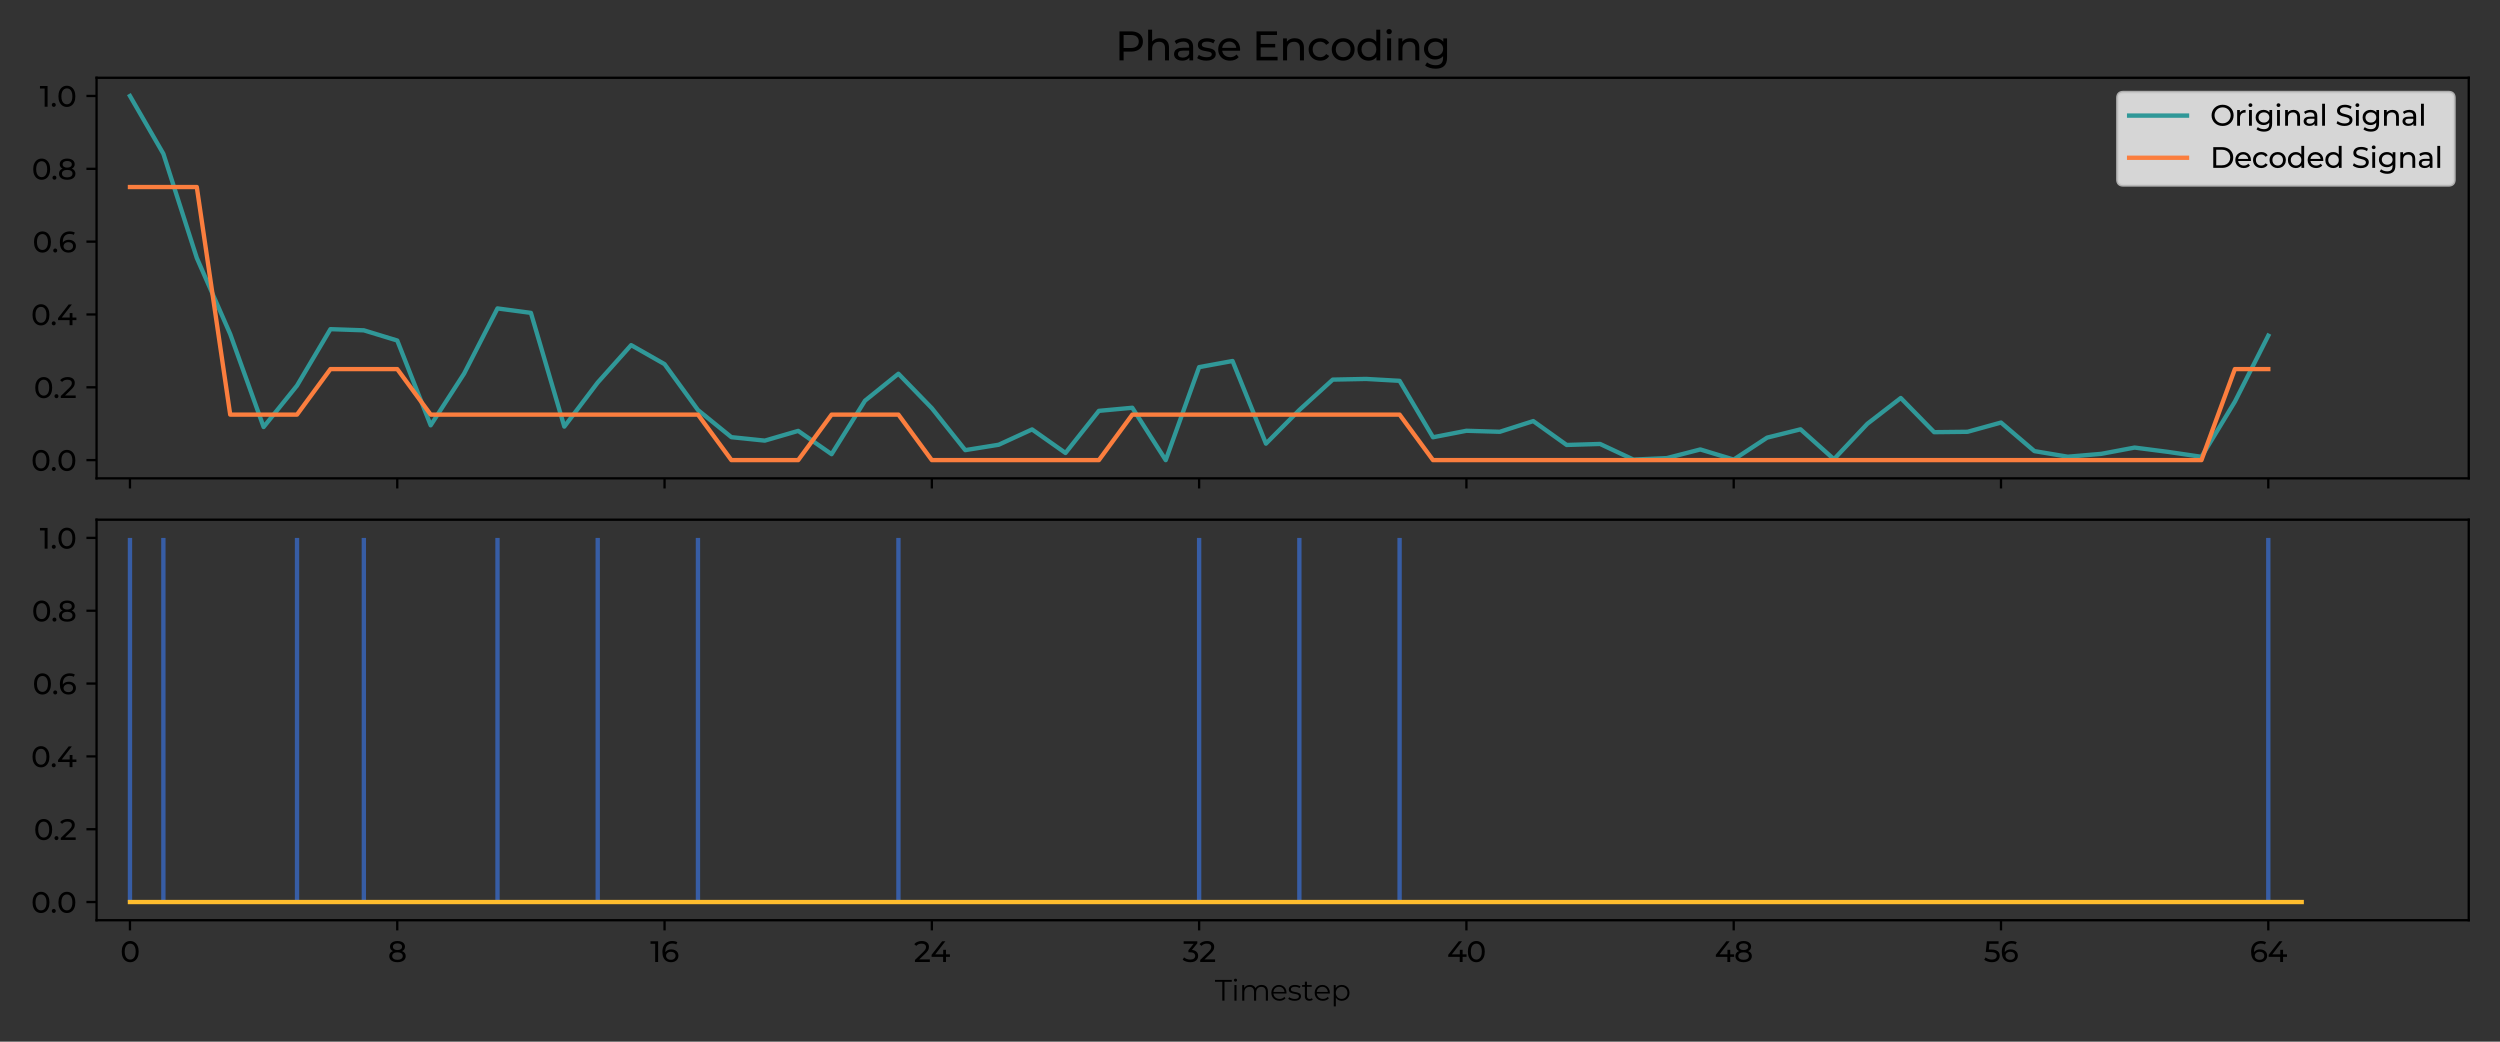 <?xml version="1.0" encoding="utf-8" standalone="no"?>
<!DOCTYPE svg PUBLIC "-//W3C//DTD SVG 1.1//EN"
  "http://www.w3.org/Graphics/SVG/1.1/DTD/svg11.dtd">
<svg xmlns:xlink="http://www.w3.org/1999/xlink" width="864pt" height="360pt" viewBox="0 0 864 360" xmlns="http://www.w3.org/2000/svg" version="1.1">
 <rect x="0" y="0" width="864" height="360" fill="#333333" stroke="none"/>
 <defs>
  <style type="text/css">*{stroke-linejoin: round; stroke-linecap: butt}</style>
 </defs>
 <g id="figure_1">
  <g id="patch_1">
   <path d="M 0 360 
L 864 360 
L 864 0 
L 0 0 
L 0 360 
z
" style="fill: none"/>
  </g>
  <g id="axes_1">
   <g id="patch_2">
    <path d="M 33.37 165.31 
L 853.2 165.31 
L 853.2 26.88 
L 33.37 26.88 
L 33.37 165.31 
z
" style="fill: none"/>
   </g>
   <g id="FillBetweenPolyCollection_1"/>
   <g id="FillBetweenPolyCollection_2"/>
   <g id="matplotlib.axis_1">
    <g id="xtick_1">
     <g id="line2d_1">
      <defs>
       <path id="m7d88b7b357" d="M 0 0 
L 0 3.5 
" style="stroke: #000000; stroke-width: 0.8"/>
      </defs>
      <g>
       <use xlink:href="#m7d88b7b357" x="44.917" y="165.31" style="stroke: #000000; stroke-width: 0.8"/>
      </g>
     </g>
    </g>
    <g id="xtick_2">
     <g id="line2d_2">
      <g>
       <use xlink:href="#m7d88b7b357" x="137.292" y="165.31" style="stroke: #000000; stroke-width: 0.8"/>
      </g>
     </g>
    </g>
    <g id="xtick_3">
     <g id="line2d_3">
      <g>
       <use xlink:href="#m7d88b7b357" x="229.667" y="165.31" style="stroke: #000000; stroke-width: 0.8"/>
      </g>
     </g>
    </g>
    <g id="xtick_4">
     <g id="line2d_4">
      <g>
       <use xlink:href="#m7d88b7b357" x="322.043" y="165.31" style="stroke: #000000; stroke-width: 0.8"/>
      </g>
     </g>
    </g>
    <g id="xtick_5">
     <g id="line2d_5">
      <g>
       <use xlink:href="#m7d88b7b357" x="414.418" y="165.31" style="stroke: #000000; stroke-width: 0.8"/>
      </g>
     </g>
    </g>
    <g id="xtick_6">
     <g id="line2d_6">
      <g>
       <use xlink:href="#m7d88b7b357" x="506.793" y="165.31" style="stroke: #000000; stroke-width: 0.8"/>
      </g>
     </g>
    </g>
    <g id="xtick_7">
     <g id="line2d_7">
      <g>
       <use xlink:href="#m7d88b7b357" x="599.168" y="165.31" style="stroke: #000000; stroke-width: 0.8"/>
      </g>
     </g>
    </g>
    <g id="xtick_8">
     <g id="line2d_8">
      <g>
       <use xlink:href="#m7d88b7b357" x="691.543" y="165.31" style="stroke: #000000; stroke-width: 0.8"/>
      </g>
     </g>
    </g>
    <g id="xtick_9">
     <g id="line2d_9">
      <g>
       <use xlink:href="#m7d88b7b357" x="783.919" y="165.31" style="stroke: #000000; stroke-width: 0.8"/>
      </g>
     </g>
    </g>
   </g>
   <g id="matplotlib.axis_2">
    <g id="ytick_1">
     <g id="line2d_10">
      <defs>
       <path id="m59a136fdb5" d="M 0 0 
L -3.5 0 
" style="stroke: #000000; stroke-width: 0.8"/>
      </defs>
      <g>
       <use xlink:href="#m59a136fdb5" x="33.37" y="159.018" style="stroke: #000000; stroke-width: 0.8"/>
      </g>
     </g>
     <g id="text_1">
      <!-- 0.0 -->
      <g transform="translate(10.759 162.728) scale(0.1 -0.1)">
       <defs>
        <path id="Montserrat-Medium-30" d="M 2138 -51 
Q 1613 -51 1200 217 
Q 787 486 547 998 
Q 307 1510 307 2240 
Q 307 2970 547 3482 
Q 787 3994 1200 4262 
Q 1613 4531 2138 4531 
Q 2656 4531 3072 4262 
Q 3488 3994 3725 3482 
Q 3962 2970 3962 2240 
Q 3962 1510 3725 998 
Q 3488 486 3072 217 
Q 2656 -51 2138 -51 
z
M 2138 518 
Q 2490 518 2755 710 
Q 3021 902 3171 1286 
Q 3322 1670 3322 2240 
Q 3322 2810 3171 3194 
Q 3021 3578 2755 3770 
Q 2490 3962 2138 3962 
Q 1786 3962 1517 3770 
Q 1248 3578 1097 3194 
Q 947 2810 947 2240 
Q 947 1670 1097 1286 
Q 1248 902 1517 710 
Q 1786 518 2138 518 
z
" transform="scale(0.016)"/>
        <path id="Montserrat-Medium-2e" d="M 730 -38 
Q 550 -38 422 86 
Q 294 211 294 403 
Q 294 595 422 716 
Q 550 838 730 838 
Q 902 838 1027 716 
Q 1152 595 1152 403 
Q 1152 211 1027 86 
Q 902 -38 730 -38 
z
" transform="scale(0.016)"/>
       </defs>
       <use xlink:href="#Montserrat-Medium-30"/>
       <use xlink:href="#Montserrat-Medium-2e" transform="translate(66.7 0)"/>
       <use xlink:href="#Montserrat-Medium-30" transform="translate(89.4 0)"/>
      </g>
     </g>
    </g>
    <g id="ytick_2">
     <g id="line2d_11">
      <g>
       <use xlink:href="#m59a136fdb5" x="33.37" y="133.849" style="stroke: #000000; stroke-width: 0.8"/>
      </g>
     </g>
     <g id="text_2">
      <!-- 0.2 -->
      <g transform="translate(11.689 137.559) scale(0.1 -0.1)">
       <defs>
        <path id="Montserrat-Medium-32" d="M 237 0 
L 237 435 
L 2061 2195 
Q 2304 2426 2422 2602 
Q 2541 2778 2582 2928 
Q 2624 3078 2624 3219 
Q 2624 3565 2381 3763 
Q 2138 3962 1670 3962 
Q 1312 3962 1024 3843 
Q 736 3725 525 3475 
L 90 3853 
Q 346 4179 778 4355 
Q 1210 4531 1728 4531 
Q 2195 4531 2540 4380 
Q 2886 4230 3075 3948 
Q 3264 3667 3264 3283 
Q 3264 3066 3206 2854 
Q 3149 2643 2989 2406 
Q 2829 2170 2528 1875 
L 902 307 
L 749 557 
L 3456 557 
L 3456 0 
L 237 0 
z
" transform="scale(0.016)"/>
       </defs>
       <use xlink:href="#Montserrat-Medium-30"/>
       <use xlink:href="#Montserrat-Medium-2e" transform="translate(66.7 0)"/>
       <use xlink:href="#Montserrat-Medium-32" transform="translate(89.4 0)"/>
      </g>
     </g>
    </g>
    <g id="ytick_3">
     <g id="line2d_12">
      <g>
       <use xlink:href="#m59a136fdb5" x="33.37" y="108.68" style="stroke: #000000; stroke-width: 0.8"/>
      </g>
     </g>
     <g id="text_3">
      <!-- 0.4 -->
      <g transform="translate(10.739 112.39) scale(0.1 -0.1)">
       <defs>
        <path id="Montserrat-Medium-34" d="M 243 1101 
L 243 1549 
L 2534 4480 
L 3226 4480 
L 954 1549 
L 627 1651 
L 4205 1651 
L 4205 1101 
L 243 1101 
z
M 2733 0 
L 2733 1101 
L 2752 1651 
L 2752 2624 
L 3354 2624 
L 3354 0 
L 2733 0 
z
" transform="scale(0.016)"/>
       </defs>
       <use xlink:href="#Montserrat-Medium-30"/>
       <use xlink:href="#Montserrat-Medium-2e" transform="translate(66.7 0)"/>
       <use xlink:href="#Montserrat-Medium-34" transform="translate(89.4 0)"/>
      </g>
     </g>
    </g>
    <g id="ytick_4">
     <g id="line2d_13">
      <g>
       <use xlink:href="#m59a136fdb5" x="33.37" y="83.51" style="stroke: #000000; stroke-width: 0.8"/>
      </g>
     </g>
     <g id="text_4">
      <!-- 0.6 -->
      <g transform="translate(11.259 87.221) scale(0.1 -0.1)">
       <defs>
        <path id="Montserrat-Medium-36" d="M 2189 -51 
Q 1594 -51 1171 211 
Q 749 474 528 970 
Q 307 1466 307 2182 
Q 307 2944 576 3469 
Q 845 3994 1325 4262 
Q 1805 4531 2426 4531 
Q 2746 4531 3037 4467 
Q 3328 4403 3539 4269 
L 3296 3770 
Q 3123 3891 2902 3936 
Q 2682 3981 2438 3981 
Q 1754 3981 1350 3555 
Q 947 3130 947 2291 
Q 947 2157 960 1971 
Q 973 1786 1024 1606 
L 806 1824 
Q 902 2118 1110 2320 
Q 1318 2522 1609 2621 
Q 1901 2720 2240 2720 
Q 2688 2720 3033 2553 
Q 3379 2387 3577 2083 
Q 3776 1779 3776 1363 
Q 3776 934 3565 614 
Q 3354 294 2995 121 
Q 2637 -51 2189 -51 
z
M 2163 467 
Q 2458 467 2678 576 
Q 2899 685 3027 880 
Q 3155 1075 3155 1338 
Q 3155 1734 2880 1968 
Q 2605 2202 2131 2202 
Q 1824 2202 1593 2086 
Q 1363 1971 1232 1776 
Q 1101 1581 1101 1331 
Q 1101 1101 1222 905 
Q 1344 710 1581 588 
Q 1818 467 2163 467 
z
" transform="scale(0.016)"/>
       </defs>
       <use xlink:href="#Montserrat-Medium-30"/>
       <use xlink:href="#Montserrat-Medium-2e" transform="translate(66.7 0)"/>
       <use xlink:href="#Montserrat-Medium-36" transform="translate(89.4 0)"/>
      </g>
     </g>
    </g>
    <g id="ytick_5">
     <g id="line2d_14">
      <g>
       <use xlink:href="#m59a136fdb5" x="33.37" y="58.341" style="stroke: #000000; stroke-width: 0.8"/>
      </g>
     </g>
     <g id="text_5">
      <!-- 0.8 -->
      <g transform="translate(10.989 62.052) scale(0.1 -0.1)">
       <defs>
        <path id="Montserrat-Medium-38" d="M 2054 -51 
Q 1510 -51 1113 109 
Q 717 269 499 566 
Q 282 864 282 1267 
Q 282 1664 490 1942 
Q 698 2221 1094 2365 
Q 1491 2509 2054 2509 
Q 2618 2509 3018 2365 
Q 3418 2221 3629 1939 
Q 3840 1658 3840 1267 
Q 3840 864 3622 566 
Q 3405 269 3001 109 
Q 2598 -51 2054 -51 
z
M 2054 467 
Q 2592 467 2896 688 
Q 3200 909 3200 1286 
Q 3200 1658 2896 1872 
Q 2592 2086 2054 2086 
Q 1523 2086 1222 1872 
Q 922 1658 922 1286 
Q 922 909 1222 688 
Q 1523 467 2054 467 
z
M 2054 2573 
Q 2522 2573 2787 2765 
Q 3053 2957 3053 3290 
Q 3053 3629 2777 3821 
Q 2502 4013 2054 4013 
Q 1606 4013 1340 3821 
Q 1075 3629 1075 3290 
Q 1075 2957 1334 2765 
Q 1594 2573 2054 2573 
z
M 2054 2163 
Q 1542 2163 1184 2300 
Q 826 2438 634 2697 
Q 442 2957 442 3315 
Q 442 3693 643 3965 
Q 845 4237 1209 4384 
Q 1574 4531 2054 4531 
Q 2541 4531 2905 4384 
Q 3270 4237 3475 3965 
Q 3680 3693 3680 3315 
Q 3680 2957 3488 2697 
Q 3296 2438 2931 2300 
Q 2566 2163 2054 2163 
z
" transform="scale(0.016)"/>
       </defs>
       <use xlink:href="#Montserrat-Medium-30"/>
       <use xlink:href="#Montserrat-Medium-2e" transform="translate(66.7 0)"/>
       <use xlink:href="#Montserrat-Medium-38" transform="translate(89.4 0)"/>
      </g>
     </g>
    </g>
    <g id="ytick_6">
     <g id="line2d_15">
      <g>
       <use xlink:href="#m59a136fdb5" x="33.37" y="33.172" style="stroke: #000000; stroke-width: 0.8"/>
      </g>
     </g>
     <g id="text_6">
      <!-- 1.0 -->
      <g transform="translate(13.729 36.882) scale(0.1 -0.1)">
       <defs>
        <path id="Montserrat-Medium-31" d="M 1062 0 
L 1062 4224 
L 1338 3923 
L 51 3923 
L 51 4480 
L 1696 4480 
L 1696 0 
L 1062 0 
z
" transform="scale(0.016)"/>
       </defs>
       <use xlink:href="#Montserrat-Medium-31"/>
       <use xlink:href="#Montserrat-Medium-2e" transform="translate(37 0)"/>
       <use xlink:href="#Montserrat-Medium-30" transform="translate(59.7 0)"/>
      </g>
     </g>
    </g>
   </g>
   <g id="line2d_16">
    <path d="M 44.917 33.172 
L 56.464 53.151 
L 68.011 89.142 
L 79.558 115.446 
L 91.105 147.573 
L 102.651 133.253 
L 114.198 113.757 
L 125.745 114.159 
L 137.292 117.686 
L 148.839 146.987 
L 160.386 129.124 
L 171.933 106.591 
L 183.48 108.13 
L 195.027 147.434 
L 206.574 132.195 
L 218.12 119.277 
L 229.667 125.841 
L 241.214 141.709 
L 252.761 151.083 
L 264.308 152.28 
L 275.855 148.914 
L 287.402 156.963 
L 298.949 138.468 
L 310.496 129.169 
L 322.043 141.068 
L 333.589 155.564 
L 345.136 153.707 
L 356.683 148.405 
L 368.23 156.543 
L 379.777 141.992 
L 391.324 140.921 
L 402.871 159.018 
L 414.418 126.881 
L 425.965 124.76 
L 437.512 153.317 
L 449.058 141.69 
L 460.605 131.194 
L 472.152 130.959 
L 483.699 131.618 
L 495.246 151.117 
L 506.793 148.874 
L 518.34 149.225 
L 529.887 145.528 
L 541.434 153.778 
L 552.981 153.432 
L 564.527 158.836 
L 576.074 158.316 
L 587.621 155.33 
L 599.168 158.828 
L 610.715 151.248 
L 622.262 148.37 
L 633.809 158.704 
L 645.356 146.465 
L 656.903 137.552 
L 668.45 149.361 
L 679.996 149.226 
L 691.543 146.033 
L 703.09 155.902 
L 714.637 157.84 
L 726.184 156.853 
L 737.731 154.682 
L 749.278 156.174 
L 760.825 157.872 
L 772.372 138.816 
L 783.919 115.993 
" clip-path="url(#p624b20cf12)" style="fill: none; stroke: #309898; stroke-width: 1.5; stroke-linecap: square"/>
   </g>
   <g id="line2d_17">
    <path d="M 44.917 64.634 
L 56.464 64.634 
L 68.011 64.634 
L 79.558 143.287 
L 91.105 143.287 
L 102.651 143.287 
L 114.198 127.556 
L 125.745 127.556 
L 137.292 127.556 
L 148.839 143.287 
L 160.386 143.287 
L 171.933 143.287 
L 183.48 143.287 
L 195.027 143.287 
L 206.574 143.287 
L 218.12 143.287 
L 229.667 143.287 
L 241.214 143.287 
L 252.761 159.018 
L 264.308 159.018 
L 275.855 159.018 
L 287.402 143.287 
L 298.949 143.287 
L 310.496 143.287 
L 322.043 159.018 
L 333.589 159.018 
L 345.136 159.018 
L 356.683 159.018 
L 368.23 159.018 
L 379.777 159.018 
L 391.324 143.287 
L 402.871 143.287 
L 414.418 143.287 
L 425.965 143.287 
L 437.512 143.287 
L 449.058 143.287 
L 460.605 143.287 
L 472.152 143.287 
L 483.699 143.287 
L 495.246 159.018 
L 506.793 159.018 
L 518.34 159.018 
L 529.887 159.018 
L 541.434 159.018 
L 552.981 159.018 
L 564.527 159.018 
L 576.074 159.018 
L 587.621 159.018 
L 599.168 159.018 
L 610.715 159.018 
L 622.262 159.018 
L 633.809 159.018 
L 645.356 159.018 
L 656.903 159.018 
L 668.45 159.018 
L 679.996 159.018 
L 691.543 159.018 
L 703.09 159.018 
L 714.637 159.018 
L 726.184 159.018 
L 737.731 159.018 
L 749.278 159.018 
L 760.825 159.018 
L 772.372 127.556 
L 783.919 127.556 
" clip-path="url(#p624b20cf12)" style="fill: none; stroke: #fb7e3e; stroke-width: 1.5; stroke-linecap: square"/>
   </g>
   <g id="patch_3">
    <path d="M 33.37 165.31 
L 33.37 26.88 
" style="fill: none; stroke: #000000; stroke-width: 0.8; stroke-linejoin: miter; stroke-linecap: square"/>
   </g>
   <g id="patch_4">
    <path d="M 853.2 165.31 
L 853.2 26.88 
" style="fill: none; stroke: #000000; stroke-width: 0.8; stroke-linejoin: miter; stroke-linecap: square"/>
   </g>
   <g id="patch_5">
    <path d="M 33.37 165.31 
L 853.2 165.31 
" style="fill: none; stroke: #000000; stroke-width: 0.8; stroke-linejoin: miter; stroke-linecap: square"/>
   </g>
   <g id="patch_6">
    <path d="M 33.37 26.88 
L 853.2 26.88 
" style="fill: none; stroke: #000000; stroke-width: 0.8; stroke-linejoin: miter; stroke-linecap: square"/>
   </g>
   <g id="text_7">
    <!-- Phase Encoding -->
    <g transform="translate(385.382 20.88) scale(0.14 -0.14)">
     <defs>
      <path id="Montserrat-Medium-50" d="M 672 0 
L 672 4480 
L 2419 4480 
Q 3008 4480 3424 4294 
Q 3840 4109 4064 3757 
Q 4288 3405 4288 2918 
Q 4288 2432 4064 2083 
Q 3840 1734 3424 1545 
Q 3008 1357 2419 1357 
L 1024 1357 
L 1312 1658 
L 1312 0 
L 672 0 
z
M 1312 1594 
L 1024 1914 
L 2400 1914 
Q 3014 1914 3331 2176 
Q 3648 2438 3648 2918 
Q 3648 3398 3331 3660 
Q 3014 3923 2400 3923 
L 1024 3923 
L 1312 4243 
L 1312 1594 
z
" transform="scale(0.016)"/>
      <path id="Montserrat-Medium-68" d="M 582 0 
L 582 4749 
L 1197 4749 
L 1197 2477 
L 1075 2720 
Q 1242 3053 1587 3238 
Q 1933 3424 2394 3424 
Q 2810 3424 3126 3264 
Q 3443 3104 3622 2777 
Q 3802 2451 3802 1952 
L 3802 0 
L 3187 0 
L 3187 1882 
Q 3187 2374 2947 2624 
Q 2707 2874 2272 2874 
Q 1946 2874 1702 2746 
Q 1459 2618 1328 2368 
Q 1197 2118 1197 1747 
L 1197 0 
L 582 0 
z
" transform="scale(0.016)"/>
      <path id="Montserrat-Medium-61" d="M 2688 0 
L 2688 717 
L 2656 851 
L 2656 2074 
Q 2656 2464 2429 2678 
Q 2202 2893 1747 2893 
Q 1446 2893 1158 2793 
Q 870 2694 672 2528 
L 416 2989 
Q 678 3200 1046 3312 
Q 1414 3424 1818 3424 
Q 2515 3424 2892 3085 
Q 3270 2746 3270 2048 
L 3270 0 
L 2688 0 
z
M 1574 -38 
Q 1197 -38 912 90 
Q 627 218 473 445 
Q 320 672 320 960 
Q 320 1235 451 1459 
Q 582 1683 880 1817 
Q 1178 1952 1683 1952 
L 2758 1952 
L 2758 1510 
L 1709 1510 
Q 1248 1510 1088 1356 
Q 928 1203 928 986 
Q 928 736 1126 585 
Q 1325 435 1677 435 
Q 2022 435 2281 588 
Q 2541 742 2656 1037 
L 2778 614 
Q 2656 314 2349 138 
Q 2042 -38 1574 -38 
z
" transform="scale(0.016)"/>
      <path id="Montserrat-Medium-73" d="M 1555 -38 
Q 1133 -38 752 77 
Q 371 192 154 358 
L 410 845 
Q 627 698 947 595 
Q 1267 493 1600 493 
Q 2029 493 2217 614 
Q 2406 736 2406 954 
Q 2406 1114 2291 1203 
Q 2176 1293 1987 1337 
Q 1798 1382 1568 1417 
Q 1338 1453 1107 1507 
Q 877 1562 685 1661 
Q 493 1760 377 1936 
Q 262 2112 262 2406 
Q 262 2714 435 2944 
Q 608 3174 925 3299 
Q 1242 3424 1677 3424 
Q 2010 3424 2352 3344 
Q 2694 3264 2912 3117 
L 2650 2630 
Q 2419 2784 2169 2841 
Q 1920 2899 1670 2899 
Q 1267 2899 1068 2768 
Q 870 2637 870 2432 
Q 870 2259 988 2166 
Q 1107 2074 1296 2022 
Q 1485 1971 1715 1936 
Q 1946 1901 2176 1846 
Q 2406 1792 2595 1696 
Q 2784 1600 2902 1427 
Q 3021 1254 3021 966 
Q 3021 659 2841 435 
Q 2662 211 2336 86 
Q 2010 -38 1555 -38 
z
" transform="scale(0.016)"/>
      <path id="Montserrat-Medium-65" d="M 2093 -38 
Q 1549 -38 1136 186 
Q 723 410 496 800 
Q 269 1190 269 1696 
Q 269 2202 489 2592 
Q 710 2982 1097 3203 
Q 1485 3424 1971 3424 
Q 2464 3424 2841 3206 
Q 3219 2989 3433 2595 
Q 3648 2202 3648 1677 
Q 3648 1638 3645 1587 
Q 3642 1536 3635 1491 
L 749 1491 
L 749 1933 
L 3315 1933 
L 3066 1779 
Q 3072 2106 2931 2362 
Q 2790 2618 2544 2762 
Q 2298 2906 1971 2906 
Q 1651 2906 1401 2762 
Q 1152 2618 1011 2358 
Q 870 2099 870 1766 
L 870 1664 
Q 870 1325 1027 1059 
Q 1184 794 1465 646 
Q 1747 499 2112 499 
Q 2413 499 2659 601 
Q 2906 704 3091 909 
L 3430 512 
Q 3200 243 2857 102 
Q 2515 -38 2093 -38 
z
" transform="scale(0.016)"/>
      <path id="Montserrat-Medium-20" transform="scale(0.016)"/>
      <path id="Montserrat-Medium-45" d="M 672 0 
L 672 4480 
L 3834 4480 
L 3834 3923 
L 1312 3923 
L 1312 557 
L 3923 557 
L 3923 0 
L 672 0 
z
M 1254 2003 
L 1254 2547 
L 3558 2547 
L 3558 2003 
L 1254 2003 
z
" transform="scale(0.016)"/>
      <path id="Montserrat-Medium-6e" d="M 582 0 
L 582 3392 
L 1171 3392 
L 1171 2477 
L 1075 2720 
Q 1242 3053 1587 3238 
Q 1933 3424 2394 3424 
Q 2810 3424 3126 3264 
Q 3443 3104 3622 2777 
Q 3802 2451 3802 1952 
L 3802 0 
L 3187 0 
L 3187 1882 
Q 3187 2374 2947 2624 
Q 2707 2874 2272 2874 
Q 1946 2874 1702 2746 
Q 1459 2618 1328 2368 
Q 1197 2118 1197 1747 
L 1197 0 
L 582 0 
z
" transform="scale(0.016)"/>
      <path id="Montserrat-Medium-63" d="M 2061 -38 
Q 1542 -38 1136 186 
Q 730 410 499 800 
Q 269 1190 269 1696 
Q 269 2202 499 2592 
Q 730 2982 1136 3203 
Q 1542 3424 2061 3424 
Q 2522 3424 2883 3241 
Q 3245 3059 3443 2701 
L 2976 2400 
Q 2810 2650 2570 2768 
Q 2330 2886 2054 2886 
Q 1722 2886 1459 2739 
Q 1197 2592 1043 2326 
Q 890 2061 890 1696 
Q 890 1331 1043 1062 
Q 1197 794 1459 646 
Q 1722 499 2054 499 
Q 2330 499 2570 617 
Q 2810 736 2976 986 
L 3443 691 
Q 3245 339 2883 150 
Q 2522 -38 2061 -38 
z
" transform="scale(0.016)"/>
      <path id="Montserrat-Medium-6f" d="M 2035 -38 
Q 1523 -38 1126 186 
Q 730 410 499 803 
Q 269 1197 269 1696 
Q 269 2202 499 2592 
Q 730 2982 1126 3203 
Q 1523 3424 2035 3424 
Q 2541 3424 2941 3203 
Q 3341 2982 3568 2595 
Q 3795 2208 3795 1696 
Q 3795 1190 3568 800 
Q 3341 410 2941 186 
Q 2541 -38 2035 -38 
z
M 2035 499 
Q 2362 499 2621 646 
Q 2880 794 3027 1066 
Q 3174 1338 3174 1696 
Q 3174 2061 3027 2326 
Q 2880 2592 2621 2739 
Q 2362 2886 2035 2886 
Q 1709 2886 1453 2739 
Q 1197 2592 1043 2326 
Q 890 2061 890 1696 
Q 890 1338 1043 1066 
Q 1197 794 1453 646 
Q 1709 499 2035 499 
z
" transform="scale(0.016)"/>
      <path id="Montserrat-Medium-64" d="M 1984 -38 
Q 1491 -38 1104 179 
Q 717 397 493 787 
Q 269 1178 269 1696 
Q 269 2214 493 2601 
Q 717 2989 1104 3206 
Q 1491 3424 1984 3424 
Q 2413 3424 2758 3232 
Q 3104 3040 3312 2656 
Q 3520 2272 3520 1696 
Q 3520 1120 3318 736 
Q 3117 352 2771 157 
Q 2426 -38 1984 -38 
z
M 2035 499 
Q 2355 499 2614 646 
Q 2874 794 3024 1066 
Q 3174 1338 3174 1696 
Q 3174 2061 3024 2326 
Q 2874 2592 2614 2739 
Q 2355 2886 2035 2886 
Q 1709 2886 1453 2739 
Q 1197 2592 1043 2326 
Q 890 2061 890 1696 
Q 890 1338 1043 1066 
Q 1197 794 1453 646 
Q 1709 499 2035 499 
z
M 3194 0 
L 3194 915 
L 3232 1702 
L 3168 2490 
L 3168 4749 
L 3782 4749 
L 3782 0 
L 3194 0 
z
" transform="scale(0.016)"/>
      <path id="Montserrat-Medium-69" d="M 582 0 
L 582 3392 
L 1197 3392 
L 1197 0 
L 582 0 
z
M 888 4045 
Q 709 4045 590 4160 
Q 472 4275 472 4442 
Q 472 4614 590 4729 
Q 709 4845 888 4845 
Q 1067 4845 1185 4733 
Q 1304 4621 1304 4454 
Q 1304 4282 1189 4163 
Q 1074 4045 888 4045 
z
" transform="scale(0.016)"/>
      <path id="Montserrat-Medium-67" d="M 2067 -1280 
Q 1600 -1280 1161 -1149 
Q 723 -1018 448 -774 
L 742 -301 
Q 979 -506 1324 -624 
Q 1670 -742 2048 -742 
Q 2650 -742 2931 -460 
Q 3213 -179 3213 397 
L 3213 1114 
L 3277 1786 
L 3245 2464 
L 3245 3392 
L 3827 3392 
L 3827 461 
Q 3827 -435 3379 -857 
Q 2931 -1280 2067 -1280 
z
M 1990 141 
Q 1498 141 1110 349 
Q 723 557 496 928 
Q 269 1299 269 1786 
Q 269 2278 496 2646 
Q 723 3014 1110 3219 
Q 1498 3424 1990 3424 
Q 2426 3424 2784 3248 
Q 3142 3072 3356 2707 
Q 3571 2342 3571 1786 
Q 3571 1235 3356 870 
Q 3142 506 2784 323 
Q 2426 141 1990 141 
z
M 2061 678 
Q 2400 678 2662 819 
Q 2925 960 3075 1209 
Q 3226 1459 3226 1786 
Q 3226 2112 3075 2361 
Q 2925 2611 2662 2748 
Q 2400 2886 2061 2886 
Q 1722 2886 1456 2748 
Q 1190 2611 1040 2361 
Q 890 2112 890 1786 
Q 890 1459 1040 1209 
Q 1190 960 1456 819 
Q 1722 678 2061 678 
z
" transform="scale(0.016)"/>
     </defs>
     <use xlink:href="#Montserrat-Medium-50"/>
     <use xlink:href="#Montserrat-Medium-68" transform="translate(72.2 0)"/>
     <use xlink:href="#Montserrat-Medium-61" transform="translate(140.3 0)"/>
     <use xlink:href="#Montserrat-Medium-73" transform="translate(200.1 0)"/>
     <use xlink:href="#Montserrat-Medium-65" transform="translate(250.2 0)"/>
     <use xlink:href="#Montserrat-Medium-20" transform="translate(311.4 0)"/>
     <use xlink:href="#Montserrat-Medium-45" transform="translate(338.3 0)"/>
     <use xlink:href="#Montserrat-Medium-6e" transform="translate(405.3 0)"/>
     <use xlink:href="#Montserrat-Medium-63" transform="translate(473.4 0)"/>
     <use xlink:href="#Montserrat-Medium-6f" transform="translate(530.5 0)"/>
     <use xlink:href="#Montserrat-Medium-64" transform="translate(594 0)"/>
     <use xlink:href="#Montserrat-Medium-69" transform="translate(662.2 0)"/>
     <use xlink:href="#Montserrat-Medium-6e" transform="translate(690.1 0)"/>
     <use xlink:href="#Montserrat-Medium-67" transform="translate(758.2 0)"/>
    </g>
   </g>
   <g id="legend_1">
    <g id="patch_7">
     <path d="M 733.83 64.021 
L 846.2 64.021 
Q 848.2 64.021 848.2 62.021 
L 848.2 33.88 
Q 848.2 31.88 846.2 31.88 
L 733.83 31.88 
Q 731.83 31.88 731.83 33.88 
L 731.83 62.021 
Q 731.83 64.021 733.83 64.021 
z
" style="fill: #ffffff; opacity: 0.8; stroke: #cccccc; stroke-linejoin: miter"/>
    </g>
    <g id="line2d_18">
     <path d="M 735.83 39.95 
L 745.83 39.95 
L 755.83 39.95 
" style="fill: none; stroke: #309898; stroke-width: 1.5; stroke-linecap: square"/>
    </g>
    <g id="text_8">
     <!-- Original Signal -->
     <g transform="translate(763.83 43.45) scale(0.1 -0.1)">
      <defs>
       <path id="Montserrat-Medium-4f" d="M 2694 -51 
Q 2182 -51 1744 121 
Q 1306 294 986 604 
Q 666 915 486 1331 
Q 307 1747 307 2240 
Q 307 2733 486 3149 
Q 666 3565 986 3875 
Q 1306 4186 1741 4358 
Q 2176 4531 2694 4531 
Q 3206 4531 3638 4361 
Q 4070 4192 4393 3881 
Q 4717 3571 4893 3155 
Q 5069 2739 5069 2240 
Q 5069 1741 4893 1325 
Q 4717 909 4393 598 
Q 4070 288 3638 118 
Q 3206 -51 2694 -51 
z
M 2694 518 
Q 3066 518 3382 646 
Q 3699 774 3932 1008 
Q 4166 1242 4297 1555 
Q 4429 1869 4429 2240 
Q 4429 2611 4297 2924 
Q 4166 3238 3932 3472 
Q 3699 3706 3382 3834 
Q 3066 3962 2694 3962 
Q 2317 3962 2000 3834 
Q 1683 3706 1446 3472 
Q 1210 3238 1078 2924 
Q 947 2611 947 2240 
Q 947 1869 1078 1555 
Q 1210 1242 1446 1008 
Q 1683 774 2000 646 
Q 2317 518 2694 518 
z
" transform="scale(0.016)"/>
       <path id="Montserrat-Medium-72" d="M 582 0 
L 582 3392 
L 1171 3392 
L 1171 2470 
L 1114 2701 
Q 1254 3053 1587 3238 
Q 1920 3424 2406 3424 
L 2406 2829 
Q 2368 2835 2333 2835 
Q 2298 2835 2266 2835 
Q 1773 2835 1485 2540 
Q 1197 2246 1197 1690 
L 1197 0 
L 582 0 
z
" transform="scale(0.016)"/>
       <path id="Montserrat-Medium-6c" d="M 582 0 
L 582 4749 
L 1197 4749 
L 1197 0 
L 582 0 
z
" transform="scale(0.016)"/>
       <path id="Montserrat-Medium-53" d="M 1978 -51 
Q 1466 -51 998 105 
Q 531 262 262 512 
L 499 1011 
Q 755 787 1152 640 
Q 1549 493 1978 493 
Q 2368 493 2611 582 
Q 2854 672 2969 829 
Q 3085 986 3085 1184 
Q 3085 1414 2934 1555 
Q 2784 1696 2544 1782 
Q 2304 1869 2016 1933 
Q 1728 1997 1437 2083 
Q 1146 2170 906 2304 
Q 666 2438 518 2665 
Q 371 2893 371 3251 
Q 371 3597 553 3888 
Q 736 4179 1117 4355 
Q 1498 4531 2086 4531 
Q 2477 4531 2861 4428 
Q 3245 4326 3526 4134 
L 3315 3622 
Q 3027 3814 2707 3900 
Q 2387 3987 2086 3987 
Q 1709 3987 1465 3891 
Q 1222 3795 1110 3635 
Q 998 3475 998 3277 
Q 998 3040 1148 2899 
Q 1299 2758 1539 2675 
Q 1779 2592 2067 2525 
Q 2355 2458 2646 2374 
Q 2938 2291 3178 2156 
Q 3418 2022 3565 1798 
Q 3712 1574 3712 1222 
Q 3712 883 3526 592 
Q 3341 301 2953 125 
Q 2566 -51 1978 -51 
z
" transform="scale(0.016)"/>
      </defs>
      <use xlink:href="#Montserrat-Medium-4f"/>
      <use xlink:href="#Montserrat-Medium-72" transform="translate(84 0)"/>
      <use xlink:href="#Montserrat-Medium-69" transform="translate(125 0)"/>
      <use xlink:href="#Montserrat-Medium-67" transform="translate(152.9 0)"/>
      <use xlink:href="#Montserrat-Medium-69" transform="translate(221.9 0)"/>
      <use xlink:href="#Montserrat-Medium-6e" transform="translate(249.8 0)"/>
      <use xlink:href="#Montserrat-Medium-61" transform="translate(317.9 0)"/>
      <use xlink:href="#Montserrat-Medium-6c" transform="translate(377.7 0)"/>
      <use xlink:href="#Montserrat-Medium-20" transform="translate(405.6 0)"/>
      <use xlink:href="#Montserrat-Medium-53" transform="translate(432.5 0)"/>
      <use xlink:href="#Montserrat-Medium-69" transform="translate(494.6 0)"/>
      <use xlink:href="#Montserrat-Medium-67" transform="translate(522.5 0)"/>
      <use xlink:href="#Montserrat-Medium-6e" transform="translate(591.5 0)"/>
      <use xlink:href="#Montserrat-Medium-61" transform="translate(659.6 0)"/>
      <use xlink:href="#Montserrat-Medium-6c" transform="translate(719.4 0)"/>
     </g>
    </g>
    <g id="line2d_19">
     <path d="M 735.83 54.521 
L 745.83 54.521 
L 755.83 54.521 
" style="fill: none; stroke: #fb7e3e; stroke-width: 1.5; stroke-linecap: square"/>
    </g>
    <g id="text_9">
     <!-- Decoded Signal -->
     <g transform="translate(763.83 58.021) scale(0.1 -0.1)">
      <defs>
       <path id="Montserrat-Medium-44" d="M 672 0 
L 672 4480 
L 2560 4480 
Q 3277 4480 3824 4198 
Q 4371 3917 4675 3411 
Q 4979 2906 4979 2240 
Q 4979 1574 4675 1068 
Q 4371 563 3824 281 
Q 3277 0 2560 0 
L 672 0 
z
M 1312 557 
L 2522 557 
Q 3078 557 3484 768 
Q 3891 979 4115 1360 
Q 4339 1741 4339 2240 
Q 4339 2746 4115 3123 
Q 3891 3501 3484 3712 
Q 3078 3923 2522 3923 
L 1312 3923 
L 1312 557 
z
" transform="scale(0.016)"/>
      </defs>
      <use xlink:href="#Montserrat-Medium-44"/>
      <use xlink:href="#Montserrat-Medium-65" transform="translate(82.6 0)"/>
      <use xlink:href="#Montserrat-Medium-63" transform="translate(143.8 0)"/>
      <use xlink:href="#Montserrat-Medium-6f" transform="translate(200.9 0)"/>
      <use xlink:href="#Montserrat-Medium-64" transform="translate(264.4 0)"/>
      <use xlink:href="#Montserrat-Medium-65" transform="translate(332.6 0)"/>
      <use xlink:href="#Montserrat-Medium-64" transform="translate(393.8 0)"/>
      <use xlink:href="#Montserrat-Medium-20" transform="translate(462 0)"/>
      <use xlink:href="#Montserrat-Medium-53" transform="translate(488.9 0)"/>
      <use xlink:href="#Montserrat-Medium-69" transform="translate(551 0)"/>
      <use xlink:href="#Montserrat-Medium-67" transform="translate(578.9 0)"/>
      <use xlink:href="#Montserrat-Medium-6e" transform="translate(647.9 0)"/>
      <use xlink:href="#Montserrat-Medium-61" transform="translate(716 0)"/>
      <use xlink:href="#Montserrat-Medium-6c" transform="translate(775.8 0)"/>
     </g>
    </g>
   </g>
  </g>
  <g id="axes_2">
   <g id="patch_8">
    <path d="M 33.37 318.04 
L 853.2 318.04 
L 853.2 179.61 
L 33.37 179.61 
L 33.37 318.04 
z
" style="fill: none"/>
   </g>
   <g id="matplotlib.axis_3">
    <g id="xtick_10">
     <g id="line2d_20">
      <g>
       <use xlink:href="#m7d88b7b357" x="44.917" y="318.04" style="stroke: #000000; stroke-width: 0.8"/>
      </g>
     </g>
     <g id="text_10">
      <!-- 0 -->
      <g transform="translate(41.582 332.46) scale(0.1 -0.1)">
       <use xlink:href="#Montserrat-Medium-30"/>
      </g>
     </g>
    </g>
    <g id="xtick_11">
     <g id="line2d_21">
      <g>
       <use xlink:href="#m7d88b7b357" x="137.292" y="318.04" style="stroke: #000000; stroke-width: 0.8"/>
      </g>
     </g>
     <g id="text_11">
      <!-- 8 -->
      <g transform="translate(134.072 332.46) scale(0.1 -0.1)">
       <use xlink:href="#Montserrat-Medium-38"/>
      </g>
     </g>
    </g>
    <g id="xtick_12">
     <g id="line2d_22">
      <g>
       <use xlink:href="#m7d88b7b357" x="229.667" y="318.04" style="stroke: #000000; stroke-width: 0.8"/>
      </g>
     </g>
     <g id="text_12">
      <!-- 16 -->
      <g transform="translate(224.732 332.46) scale(0.1 -0.1)">
       <use xlink:href="#Montserrat-Medium-31"/>
       <use xlink:href="#Montserrat-Medium-36" transform="translate(37 0)"/>
      </g>
     </g>
    </g>
    <g id="xtick_13">
     <g id="line2d_23">
      <g>
       <use xlink:href="#m7d88b7b357" x="322.043" y="318.04" style="stroke: #000000; stroke-width: 0.8"/>
      </g>
     </g>
     <g id="text_13">
      <!-- 24 -->
      <g transform="translate(315.827 332.46) scale(0.1 -0.1)">
       <use xlink:href="#Montserrat-Medium-32"/>
       <use xlink:href="#Montserrat-Medium-34" transform="translate(57.4 0)"/>
      </g>
     </g>
    </g>
    <g id="xtick_14">
     <g id="line2d_24">
      <g>
       <use xlink:href="#m7d88b7b357" x="414.418" y="318.04" style="stroke: #000000; stroke-width: 0.8"/>
      </g>
     </g>
     <g id="text_14">
      <!-- 32 -->
      <g transform="translate(408.687 332.46) scale(0.1 -0.1)">
       <defs>
        <path id="Montserrat-Medium-33" d="M 1677 -51 
Q 1203 -51 758 96 
Q 314 243 32 493 
L 326 998 
Q 550 787 908 652 
Q 1267 518 1677 518 
Q 2176 518 2454 732 
Q 2733 947 2733 1312 
Q 2733 1664 2467 1878 
Q 2202 2093 1626 2093 
L 1267 2093 
L 1267 2541 
L 2598 4179 
L 2688 3923 
L 237 3923 
L 237 4480 
L 3194 4480 
L 3194 4045 
L 1869 2413 
L 1536 2611 
L 1747 2611 
Q 2560 2611 2966 2246 
Q 3373 1882 3373 1318 
Q 3373 941 3187 627 
Q 3002 314 2627 131 
Q 2253 -51 1677 -51 
z
" transform="scale(0.016)"/>
       </defs>
       <use xlink:href="#Montserrat-Medium-33"/>
       <use xlink:href="#Montserrat-Medium-32" transform="translate(57.2 0)"/>
      </g>
     </g>
    </g>
    <g id="xtick_15">
     <g id="line2d_25">
      <g>
       <use xlink:href="#m7d88b7b357" x="506.793" y="318.04" style="stroke: #000000; stroke-width: 0.8"/>
      </g>
     </g>
     <g id="text_15">
      <!-- 40 -->
      <g transform="translate(500.112 332.46) scale(0.1 -0.1)">
       <use xlink:href="#Montserrat-Medium-34"/>
       <use xlink:href="#Montserrat-Medium-30" transform="translate(66.9 0)"/>
      </g>
     </g>
    </g>
    <g id="xtick_16">
     <g id="line2d_26">
      <g>
       <use xlink:href="#m7d88b7b357" x="599.168" y="318.04" style="stroke: #000000; stroke-width: 0.8"/>
      </g>
     </g>
     <g id="text_16">
      <!-- 48 -->
      <g transform="translate(592.603 332.46) scale(0.1 -0.1)">
       <use xlink:href="#Montserrat-Medium-34"/>
       <use xlink:href="#Montserrat-Medium-38" transform="translate(66.9 0)"/>
      </g>
     </g>
    </g>
    <g id="xtick_17">
     <g id="line2d_27">
      <g>
       <use xlink:href="#m7d88b7b357" x="691.543" y="318.04" style="stroke: #000000; stroke-width: 0.8"/>
      </g>
     </g>
     <g id="text_17">
      <!-- 56 -->
      <g transform="translate(685.588 332.46) scale(0.1 -0.1)">
       <defs>
        <path id="Montserrat-Medium-35" d="M 1754 -51 
Q 1280 -51 835 96 
Q 390 243 109 493 
L 403 998 
Q 627 787 985 652 
Q 1344 518 1747 518 
Q 2259 518 2534 736 
Q 2810 954 2810 1318 
Q 2810 1568 2688 1753 
Q 2566 1939 2268 2038 
Q 1971 2138 1453 2138 
L 435 2138 
L 672 4480 
L 3200 4480 
L 3200 3923 
L 909 3923 
L 1242 4237 
L 1056 2387 
L 723 2694 
L 1587 2694 
Q 2259 2694 2668 2521 
Q 3078 2349 3264 2045 
Q 3450 1741 3450 1344 
Q 3450 960 3264 643 
Q 3078 326 2704 137 
Q 2330 -51 1754 -51 
z
" transform="scale(0.016)"/>
       </defs>
       <use xlink:href="#Montserrat-Medium-35"/>
       <use xlink:href="#Montserrat-Medium-36" transform="translate(57.4 0)"/>
      </g>
     </g>
    </g>
    <g id="xtick_18">
     <g id="line2d_28">
      <g>
       <use xlink:href="#m7d88b7b357" x="783.919" y="318.04" style="stroke: #000000; stroke-width: 0.8"/>
      </g>
     </g>
     <g id="text_18">
      <!-- 64 -->
      <g transform="translate(777.488 332.46) scale(0.1 -0.1)">
       <use xlink:href="#Montserrat-Medium-36"/>
       <use xlink:href="#Montserrat-Medium-34" transform="translate(61.7 0)"/>
      </g>
     </g>
    </g>
    <g id="text_19">
     <!-- Timestep -->
     <g transform="translate(419.865 345.821) scale(0.1 -0.1)">
      <defs>
       <path id="Montserrat-Regular-54" d="M 1600 0 
L 1600 4070 
L 26 4070 
L 26 4480 
L 3648 4480 
L 3648 4070 
L 2074 4070 
L 2074 0 
L 1600 0 
z
" transform="scale(0.016)"/>
       <path id="Montserrat-Regular-69" d="M 634 0 
L 634 3360 
L 1088 3360 
L 1088 0 
L 634 0 
z
M 864 4102 
Q 723 4102 627 4198 
Q 531 4294 531 4429 
Q 531 4563 627 4656 
Q 723 4749 864 4749 
Q 1005 4749 1101 4659 
Q 1197 4570 1197 4435 
Q 1197 4294 1104 4198 
Q 1011 4102 864 4102 
z
" transform="scale(0.016)"/>
       <path id="Montserrat-Regular-6d" d="M 634 0 
L 634 3360 
L 1069 3360 
L 1069 2451 
L 998 2611 
Q 1152 2976 1494 3184 
Q 1837 3392 2304 3392 
Q 2797 3392 3142 3145 
Q 3488 2899 3590 2406 
L 3411 2477 
Q 3558 2886 3932 3139 
Q 4307 3392 4832 3392 
Q 5242 3392 5546 3235 
Q 5850 3078 6019 2758 
Q 6189 2438 6189 1952 
L 6189 0 
L 5734 0 
L 5734 1907 
Q 5734 2438 5481 2710 
Q 5229 2982 4768 2982 
Q 4422 2982 4169 2838 
Q 3917 2694 3779 2422 
Q 3642 2150 3642 1766 
L 3642 0 
L 3187 0 
L 3187 1907 
Q 3187 2438 2931 2710 
Q 2675 2982 2214 2982 
Q 1875 2982 1619 2838 
Q 1363 2694 1225 2422 
Q 1088 2150 1088 1766 
L 1088 0 
L 634 0 
z
" transform="scale(0.016)"/>
       <path id="Montserrat-Regular-65" d="M 2061 -32 
Q 1536 -32 1139 189 
Q 742 410 518 797 
Q 294 1184 294 1683 
Q 294 2182 508 2566 
Q 723 2950 1097 3171 
Q 1472 3392 1939 3392 
Q 2413 3392 2781 3177 
Q 3149 2963 3360 2576 
Q 3571 2189 3571 1683 
Q 3571 1651 3568 1616 
Q 3565 1581 3565 1542 
L 640 1542 
L 640 1882 
L 3322 1882 
L 3142 1747 
Q 3142 2112 2985 2397 
Q 2829 2682 2560 2842 
Q 2291 3002 1939 3002 
Q 1594 3002 1318 2842 
Q 1043 2682 889 2394 
Q 736 2106 736 1734 
L 736 1664 
Q 736 1280 905 989 
Q 1075 698 1379 534 
Q 1683 371 2074 371 
Q 2381 371 2646 480 
Q 2912 589 3104 813 
L 3360 518 
Q 3136 250 2800 109 
Q 2464 -32 2061 -32 
z
" transform="scale(0.016)"/>
       <path id="Montserrat-Regular-73" d="M 1536 -32 
Q 1120 -32 749 86 
Q 378 205 166 384 
L 371 742 
Q 576 589 896 477 
Q 1216 365 1568 365 
Q 2048 365 2259 515 
Q 2470 666 2470 915 
Q 2470 1101 2352 1206 
Q 2234 1312 2042 1366 
Q 1850 1421 1613 1459 
Q 1376 1498 1142 1549 
Q 909 1600 717 1699 
Q 525 1798 406 1971 
Q 288 2144 288 2432 
Q 288 2707 441 2924 
Q 595 3142 892 3267 
Q 1190 3392 1619 3392 
Q 1946 3392 2272 3305 
Q 2598 3219 2810 3078 
L 2611 2714 
Q 2387 2867 2131 2934 
Q 1875 3002 1619 3002 
Q 1165 3002 950 2845 
Q 736 2688 736 2445 
Q 736 2253 854 2144 
Q 973 2035 1168 1974 
Q 1363 1914 1596 1875 
Q 1830 1837 2064 1782 
Q 2298 1728 2493 1635 
Q 2688 1542 2806 1372 
Q 2925 1203 2925 928 
Q 2925 634 2761 419 
Q 2598 205 2288 86 
Q 1978 -32 1536 -32 
z
" transform="scale(0.016)"/>
       <path id="Montserrat-Regular-74" d="M 1696 -32 
Q 1222 -32 966 224 
Q 710 480 710 947 
L 710 4102 
L 1165 4102 
L 1165 973 
Q 1165 678 1315 518 
Q 1466 358 1747 358 
Q 2048 358 2246 531 
L 2406 205 
Q 2272 83 2083 25 
Q 1894 -32 1696 -32 
z
M 109 2982 
L 109 3360 
L 2189 3360 
L 2189 2982 
L 109 2982 
z
" transform="scale(0.016)"/>
       <path id="Montserrat-Regular-70" d="M 2368 -32 
Q 1933 -32 1581 169 
Q 1229 371 1021 752 
Q 813 1133 813 1683 
Q 813 2234 1017 2614 
Q 1222 2995 1574 3193 
Q 1926 3392 2368 3392 
Q 2848 3392 3229 3177 
Q 3610 2963 3827 2576 
Q 4045 2189 4045 1683 
Q 4045 1171 3827 787 
Q 3610 403 3229 185 
Q 2848 -32 2368 -32 
z
M 634 -1242 
L 634 3360 
L 1069 3360 
L 1069 2349 
L 1024 1677 
L 1088 998 
L 1088 -1242 
L 634 -1242 
z
M 2336 371 
Q 2694 371 2976 534 
Q 3258 698 3424 995 
Q 3590 1293 3590 1683 
Q 3590 2074 3424 2368 
Q 3258 2662 2976 2828 
Q 2694 2995 2336 2995 
Q 1978 2995 1693 2828 
Q 1408 2662 1245 2368 
Q 1082 2074 1082 1683 
Q 1082 1293 1245 995 
Q 1408 698 1693 534 
Q 1978 371 2336 371 
z
" transform="scale(0.016)"/>
      </defs>
      <use xlink:href="#Montserrat-Regular-54"/>
      <use xlink:href="#Montserrat-Regular-69" transform="translate(57.4 0)"/>
      <use xlink:href="#Montserrat-Regular-6d" transform="translate(84.3 0)"/>
      <use xlink:href="#Montserrat-Regular-65" transform="translate(190.4 0)"/>
      <use xlink:href="#Montserrat-Regular-73" transform="translate(250.8 0)"/>
      <use xlink:href="#Montserrat-Regular-74" transform="translate(299.6 0)"/>
      <use xlink:href="#Montserrat-Regular-65" transform="translate(340.2 0)"/>
      <use xlink:href="#Montserrat-Regular-70" transform="translate(400.6 0)"/>
     </g>
    </g>
   </g>
   <g id="matplotlib.axis_4">
    <g id="ytick_7">
     <g id="line2d_29">
      <g>
       <use xlink:href="#m59a136fdb5" x="33.37" y="311.748" style="stroke: #000000; stroke-width: 0.8"/>
      </g>
     </g>
     <g id="text_20">
      <!-- 0.0 -->
      <g transform="translate(10.759 315.458) scale(0.1 -0.1)">
       <use xlink:href="#Montserrat-Medium-30"/>
       <use xlink:href="#Montserrat-Medium-2e" transform="translate(66.7 0)"/>
       <use xlink:href="#Montserrat-Medium-30" transform="translate(89.4 0)"/>
      </g>
     </g>
    </g>
    <g id="ytick_8">
     <g id="line2d_30">
      <g>
       <use xlink:href="#m59a136fdb5" x="33.37" y="286.579" style="stroke: #000000; stroke-width: 0.8"/>
      </g>
     </g>
     <g id="text_21">
      <!-- 0.2 -->
      <g transform="translate(11.689 290.289) scale(0.1 -0.1)">
       <use xlink:href="#Montserrat-Medium-30"/>
       <use xlink:href="#Montserrat-Medium-2e" transform="translate(66.7 0)"/>
       <use xlink:href="#Montserrat-Medium-32" transform="translate(89.4 0)"/>
      </g>
     </g>
    </g>
    <g id="ytick_9">
     <g id="line2d_31">
      <g>
       <use xlink:href="#m59a136fdb5" x="33.37" y="261.41" style="stroke: #000000; stroke-width: 0.8"/>
      </g>
     </g>
     <g id="text_22">
      <!-- 0.4 -->
      <g transform="translate(10.739 265.12) scale(0.1 -0.1)">
       <use xlink:href="#Montserrat-Medium-30"/>
       <use xlink:href="#Montserrat-Medium-2e" transform="translate(66.7 0)"/>
       <use xlink:href="#Montserrat-Medium-34" transform="translate(89.4 0)"/>
      </g>
     </g>
    </g>
    <g id="ytick_10">
     <g id="line2d_32">
      <g>
       <use xlink:href="#m59a136fdb5" x="33.37" y="236.24" style="stroke: #000000; stroke-width: 0.8"/>
      </g>
     </g>
     <g id="text_23">
      <!-- 0.6 -->
      <g transform="translate(11.259 239.951) scale(0.1 -0.1)">
       <use xlink:href="#Montserrat-Medium-30"/>
       <use xlink:href="#Montserrat-Medium-2e" transform="translate(66.7 0)"/>
       <use xlink:href="#Montserrat-Medium-36" transform="translate(89.4 0)"/>
      </g>
     </g>
    </g>
    <g id="ytick_11">
     <g id="line2d_33">
      <g>
       <use xlink:href="#m59a136fdb5" x="33.37" y="211.071" style="stroke: #000000; stroke-width: 0.8"/>
      </g>
     </g>
     <g id="text_24">
      <!-- 0.8 -->
      <g transform="translate(10.989 214.782) scale(0.1 -0.1)">
       <use xlink:href="#Montserrat-Medium-30"/>
       <use xlink:href="#Montserrat-Medium-2e" transform="translate(66.7 0)"/>
       <use xlink:href="#Montserrat-Medium-38" transform="translate(89.4 0)"/>
      </g>
     </g>
    </g>
    <g id="ytick_12">
     <g id="line2d_34">
      <g>
       <use xlink:href="#m59a136fdb5" x="33.37" y="185.902" style="stroke: #000000; stroke-width: 0.8"/>
      </g>
     </g>
     <g id="text_25">
      <!-- 1.0 -->
      <g transform="translate(13.729 189.612) scale(0.1 -0.1)">
       <use xlink:href="#Montserrat-Medium-31"/>
       <use xlink:href="#Montserrat-Medium-2e" transform="translate(37 0)"/>
       <use xlink:href="#Montserrat-Medium-30" transform="translate(59.7 0)"/>
      </g>
     </g>
    </g>
   </g>
   <g id="LineCollection_1">
    <path d="M 44.917 311.748 
L 44.917 185.902 
" clip-path="url(#p21701b8e39)" style="fill: none; stroke: #375da5; stroke-width: 1.5"/>
    <path d="M 56.464 311.748 
L 56.464 185.902 
" clip-path="url(#p21701b8e39)" style="fill: none; stroke: #375da5; stroke-width: 1.5"/>
    <path d="M 68.011 311.748 
L 68.011 311.748 
" clip-path="url(#p21701b8e39)" style="fill: none; stroke: #375da5; stroke-width: 1.5"/>
    <path d="M 79.558 311.748 
L 79.558 311.748 
" clip-path="url(#p21701b8e39)" style="fill: none; stroke: #375da5; stroke-width: 1.5"/>
    <path d="M 91.105 311.748 
L 91.105 311.748 
" clip-path="url(#p21701b8e39)" style="fill: none; stroke: #375da5; stroke-width: 1.5"/>
    <path d="M 102.651 311.748 
L 102.651 185.902 
" clip-path="url(#p21701b8e39)" style="fill: none; stroke: #375da5; stroke-width: 1.5"/>
    <path d="M 114.198 311.748 
L 114.198 311.748 
" clip-path="url(#p21701b8e39)" style="fill: none; stroke: #375da5; stroke-width: 1.5"/>
    <path d="M 125.745 311.748 
L 125.745 185.902 
" clip-path="url(#p21701b8e39)" style="fill: none; stroke: #375da5; stroke-width: 1.5"/>
    <path d="M 137.292 311.748 
L 137.292 311.748 
" clip-path="url(#p21701b8e39)" style="fill: none; stroke: #375da5; stroke-width: 1.5"/>
    <path d="M 148.839 311.748 
L 148.839 311.748 
" clip-path="url(#p21701b8e39)" style="fill: none; stroke: #375da5; stroke-width: 1.5"/>
    <path d="M 160.386 311.748 
L 160.386 311.748 
" clip-path="url(#p21701b8e39)" style="fill: none; stroke: #375da5; stroke-width: 1.5"/>
    <path d="M 171.933 311.748 
L 171.933 185.902 
" clip-path="url(#p21701b8e39)" style="fill: none; stroke: #375da5; stroke-width: 1.5"/>
    <path d="M 183.48 311.748 
L 183.48 311.748 
" clip-path="url(#p21701b8e39)" style="fill: none; stroke: #375da5; stroke-width: 1.5"/>
    <path d="M 195.027 311.748 
L 195.027 311.748 
" clip-path="url(#p21701b8e39)" style="fill: none; stroke: #375da5; stroke-width: 1.5"/>
    <path d="M 206.574 311.748 
L 206.574 185.902 
" clip-path="url(#p21701b8e39)" style="fill: none; stroke: #375da5; stroke-width: 1.5"/>
    <path d="M 218.12 311.748 
L 218.12 311.748 
" clip-path="url(#p21701b8e39)" style="fill: none; stroke: #375da5; stroke-width: 1.5"/>
    <path d="M 229.667 311.748 
L 229.667 311.748 
" clip-path="url(#p21701b8e39)" style="fill: none; stroke: #375da5; stroke-width: 1.5"/>
    <path d="M 241.214 311.748 
L 241.214 185.902 
" clip-path="url(#p21701b8e39)" style="fill: none; stroke: #375da5; stroke-width: 1.5"/>
    <path d="M 252.761 311.748 
L 252.761 311.748 
" clip-path="url(#p21701b8e39)" style="fill: none; stroke: #375da5; stroke-width: 1.5"/>
    <path d="M 264.308 311.748 
L 264.308 311.748 
" clip-path="url(#p21701b8e39)" style="fill: none; stroke: #375da5; stroke-width: 1.5"/>
    <path d="M 275.855 311.748 
L 275.855 311.748 
" clip-path="url(#p21701b8e39)" style="fill: none; stroke: #375da5; stroke-width: 1.5"/>
    <path d="M 287.402 311.748 
L 287.402 311.748 
" clip-path="url(#p21701b8e39)" style="fill: none; stroke: #375da5; stroke-width: 1.5"/>
    <path d="M 298.949 311.748 
L 298.949 311.748 
" clip-path="url(#p21701b8e39)" style="fill: none; stroke: #375da5; stroke-width: 1.5"/>
    <path d="M 310.496 311.748 
L 310.496 185.902 
" clip-path="url(#p21701b8e39)" style="fill: none; stroke: #375da5; stroke-width: 1.5"/>
    <path d="M 322.043 311.748 
L 322.043 311.748 
" clip-path="url(#p21701b8e39)" style="fill: none; stroke: #375da5; stroke-width: 1.5"/>
    <path d="M 333.589 311.748 
L 333.589 311.748 
" clip-path="url(#p21701b8e39)" style="fill: none; stroke: #375da5; stroke-width: 1.5"/>
    <path d="M 345.136 311.748 
L 345.136 311.748 
" clip-path="url(#p21701b8e39)" style="fill: none; stroke: #375da5; stroke-width: 1.5"/>
    <path d="M 356.683 311.748 
L 356.683 311.748 
" clip-path="url(#p21701b8e39)" style="fill: none; stroke: #375da5; stroke-width: 1.5"/>
    <path d="M 368.23 311.748 
L 368.23 311.748 
" clip-path="url(#p21701b8e39)" style="fill: none; stroke: #375da5; stroke-width: 1.5"/>
    <path d="M 379.777 311.748 
L 379.777 311.748 
" clip-path="url(#p21701b8e39)" style="fill: none; stroke: #375da5; stroke-width: 1.5"/>
    <path d="M 391.324 311.748 
L 391.324 311.748 
" clip-path="url(#p21701b8e39)" style="fill: none; stroke: #375da5; stroke-width: 1.5"/>
    <path d="M 402.871 311.748 
L 402.871 311.748 
" clip-path="url(#p21701b8e39)" style="fill: none; stroke: #375da5; stroke-width: 1.5"/>
    <path d="M 414.418 311.748 
L 414.418 185.902 
" clip-path="url(#p21701b8e39)" style="fill: none; stroke: #375da5; stroke-width: 1.5"/>
    <path d="M 425.965 311.748 
L 425.965 311.748 
" clip-path="url(#p21701b8e39)" style="fill: none; stroke: #375da5; stroke-width: 1.5"/>
    <path d="M 437.512 311.748 
L 437.512 311.748 
" clip-path="url(#p21701b8e39)" style="fill: none; stroke: #375da5; stroke-width: 1.5"/>
    <path d="M 449.058 311.748 
L 449.058 185.902 
" clip-path="url(#p21701b8e39)" style="fill: none; stroke: #375da5; stroke-width: 1.5"/>
    <path d="M 460.605 311.748 
L 460.605 311.748 
" clip-path="url(#p21701b8e39)" style="fill: none; stroke: #375da5; stroke-width: 1.5"/>
    <path d="M 472.152 311.748 
L 472.152 311.748 
" clip-path="url(#p21701b8e39)" style="fill: none; stroke: #375da5; stroke-width: 1.5"/>
    <path d="M 483.699 311.748 
L 483.699 185.902 
" clip-path="url(#p21701b8e39)" style="fill: none; stroke: #375da5; stroke-width: 1.5"/>
    <path d="M 495.246 311.748 
L 495.246 311.748 
" clip-path="url(#p21701b8e39)" style="fill: none; stroke: #375da5; stroke-width: 1.5"/>
    <path d="M 506.793 311.748 
L 506.793 311.748 
" clip-path="url(#p21701b8e39)" style="fill: none; stroke: #375da5; stroke-width: 1.5"/>
    <path d="M 518.34 311.748 
L 518.34 311.748 
" clip-path="url(#p21701b8e39)" style="fill: none; stroke: #375da5; stroke-width: 1.5"/>
    <path d="M 529.887 311.748 
L 529.887 311.748 
" clip-path="url(#p21701b8e39)" style="fill: none; stroke: #375da5; stroke-width: 1.5"/>
    <path d="M 541.434 311.748 
L 541.434 311.748 
" clip-path="url(#p21701b8e39)" style="fill: none; stroke: #375da5; stroke-width: 1.5"/>
    <path d="M 552.981 311.748 
L 552.981 311.748 
" clip-path="url(#p21701b8e39)" style="fill: none; stroke: #375da5; stroke-width: 1.5"/>
    <path d="M 564.527 311.748 
L 564.527 311.748 
" clip-path="url(#p21701b8e39)" style="fill: none; stroke: #375da5; stroke-width: 1.5"/>
    <path d="M 576.074 311.748 
L 576.074 311.748 
" clip-path="url(#p21701b8e39)" style="fill: none; stroke: #375da5; stroke-width: 1.5"/>
    <path d="M 587.621 311.748 
L 587.621 311.748 
" clip-path="url(#p21701b8e39)" style="fill: none; stroke: #375da5; stroke-width: 1.5"/>
    <path d="M 599.168 311.748 
L 599.168 311.748 
" clip-path="url(#p21701b8e39)" style="fill: none; stroke: #375da5; stroke-width: 1.5"/>
    <path d="M 610.715 311.748 
L 610.715 311.748 
" clip-path="url(#p21701b8e39)" style="fill: none; stroke: #375da5; stroke-width: 1.5"/>
    <path d="M 622.262 311.748 
L 622.262 311.748 
" clip-path="url(#p21701b8e39)" style="fill: none; stroke: #375da5; stroke-width: 1.5"/>
    <path d="M 633.809 311.748 
L 633.809 311.748 
" clip-path="url(#p21701b8e39)" style="fill: none; stroke: #375da5; stroke-width: 1.5"/>
    <path d="M 645.356 311.748 
L 645.356 311.748 
" clip-path="url(#p21701b8e39)" style="fill: none; stroke: #375da5; stroke-width: 1.5"/>
    <path d="M 656.903 311.748 
L 656.903 311.748 
" clip-path="url(#p21701b8e39)" style="fill: none; stroke: #375da5; stroke-width: 1.5"/>
    <path d="M 668.45 311.748 
L 668.45 311.748 
" clip-path="url(#p21701b8e39)" style="fill: none; stroke: #375da5; stroke-width: 1.5"/>
    <path d="M 679.996 311.748 
L 679.996 311.748 
" clip-path="url(#p21701b8e39)" style="fill: none; stroke: #375da5; stroke-width: 1.5"/>
    <path d="M 691.543 311.748 
L 691.543 311.748 
" clip-path="url(#p21701b8e39)" style="fill: none; stroke: #375da5; stroke-width: 1.5"/>
    <path d="M 703.09 311.748 
L 703.09 311.748 
" clip-path="url(#p21701b8e39)" style="fill: none; stroke: #375da5; stroke-width: 1.5"/>
    <path d="M 714.637 311.748 
L 714.637 311.748 
" clip-path="url(#p21701b8e39)" style="fill: none; stroke: #375da5; stroke-width: 1.5"/>
    <path d="M 726.184 311.748 
L 726.184 311.748 
" clip-path="url(#p21701b8e39)" style="fill: none; stroke: #375da5; stroke-width: 1.5"/>
    <path d="M 737.731 311.748 
L 737.731 311.748 
" clip-path="url(#p21701b8e39)" style="fill: none; stroke: #375da5; stroke-width: 1.5"/>
    <path d="M 749.278 311.748 
L 749.278 311.748 
" clip-path="url(#p21701b8e39)" style="fill: none; stroke: #375da5; stroke-width: 1.5"/>
    <path d="M 760.825 311.748 
L 760.825 311.748 
" clip-path="url(#p21701b8e39)" style="fill: none; stroke: #375da5; stroke-width: 1.5"/>
    <path d="M 772.372 311.748 
L 772.372 311.748 
" clip-path="url(#p21701b8e39)" style="fill: none; stroke: #375da5; stroke-width: 1.5"/>
    <path d="M 783.919 311.748 
L 783.919 185.902 
" clip-path="url(#p21701b8e39)" style="fill: none; stroke: #375da5; stroke-width: 1.5"/>
    <path d="M 795.465 311.748 
L 795.465 311.748 
" clip-path="url(#p21701b8e39)" style="fill: none; stroke: #375da5; stroke-width: 1.5"/>
   </g>
   <g id="line2d_35"/>
   <g id="line2d_36">
    <path d="M 44.917 311.748 
L 795.465 311.748 
" clip-path="url(#p21701b8e39)" style="fill: none; stroke: #febd2e; stroke-width: 1.5; stroke-linecap: square"/>
   </g>
   <g id="patch_9">
    <path d="M 33.37 318.04 
L 33.37 179.61 
" style="fill: none; stroke: #000000; stroke-width: 0.8; stroke-linejoin: miter; stroke-linecap: square"/>
   </g>
   <g id="patch_10">
    <path d="M 853.2 318.04 
L 853.2 179.61 
" style="fill: none; stroke: #000000; stroke-width: 0.8; stroke-linejoin: miter; stroke-linecap: square"/>
   </g>
   <g id="patch_11">
    <path d="M 33.37 318.04 
L 853.2 318.04 
" style="fill: none; stroke: #000000; stroke-width: 0.8; stroke-linejoin: miter; stroke-linecap: square"/>
   </g>
   <g id="patch_12">
    <path d="M 33.37 179.61 
L 853.2 179.61 
" style="fill: none; stroke: #000000; stroke-width: 0.8; stroke-linejoin: miter; stroke-linecap: square"/>
   </g>
  </g>
 </g>
 <defs>
  <clipPath id="p624b20cf12">
   <rect x="33.37" y="26.88" width="819.83" height="138.43"/>
  </clipPath>
  <clipPath id="p21701b8e39">
   <rect x="33.37" y="179.61" width="819.83" height="138.43"/>
  </clipPath>
 </defs>
</svg>
